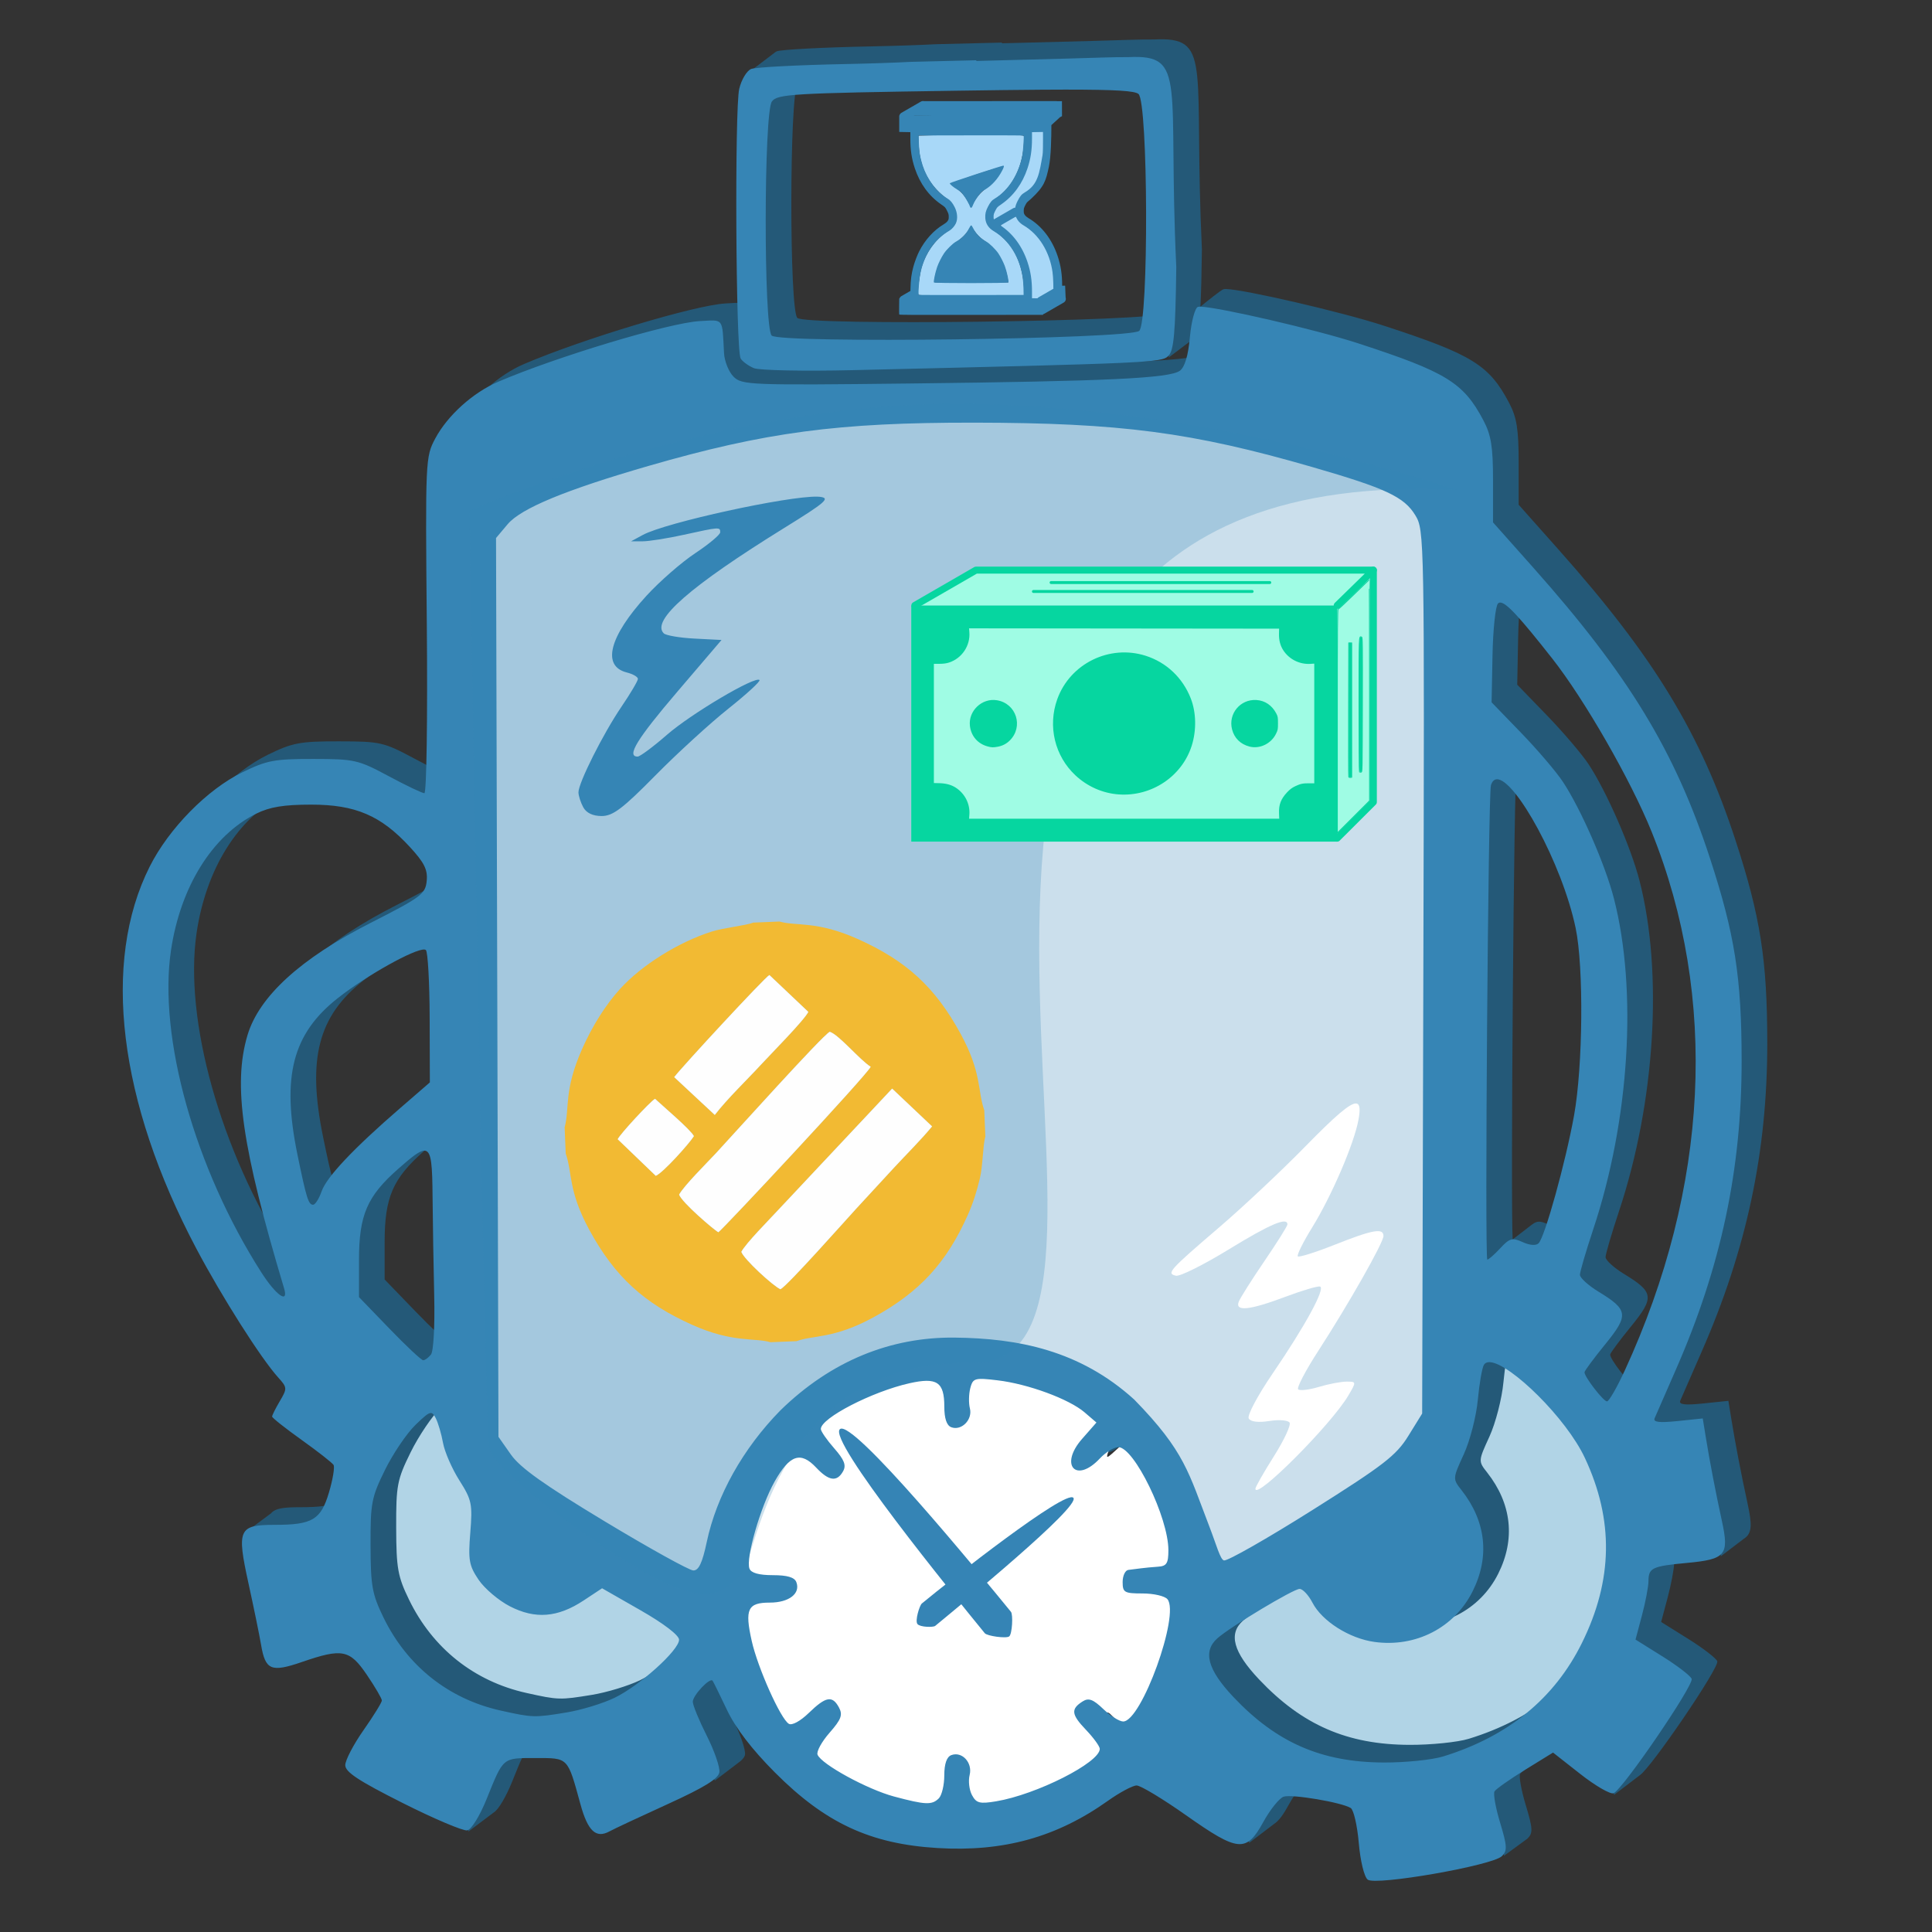 <?xml version="1.0" encoding="UTF-8" standalone="no"?>
<svg
   xmlns:dc="http://purl.org/dc/elements/1.1/"
   xmlns:cc="http://creativecommons.org/ns#"
   xmlns:rdf="http://www.w3.org/1999/02/22-rdf-syntax-ns#"
   xmlns:svg="http://www.w3.org/2000/svg"
   xmlns="http://www.w3.org/2000/svg"
   xmlns:sodipodi="http://sodipodi.sourceforge.net/DTD/sodipodi-0.dtd"
   xmlns:inkscape="http://www.inkscape.org/namespaces/inkscape"
   width="64mm"
   height="64mm"
   viewBox="0 0 64 64"
   version="1.1"
   id="svg923"
   sodipodi:docname="MONEY-BUSD.svg"
   inkscape:version="1.0.1 (3bc2e813f5, 2020-09-07)"
   inkscape:export-filename="bnb_busd.png"
   inkscape:export-xdpi="136.95"
   inkscape:export-ydpi="136.95">
  <rect x="0" y="0" width="64" height="64" fill="#333333" stroke="none"/>
  <defs
     id="defs917" />
  <sodipodi:namedview
     id="base"
     pagecolor="#ffffff"
     bordercolor="#666666"
     borderopacity="1.0"
     inkscape:pageopacity="0.0"
     inkscape:pageshadow="2"
     inkscape:zoom="0.7"
     inkscape:cx="136.45084"
     inkscape:cy="34.396831"
     inkscape:document-units="mm"
     inkscape:current-layer="layer1"
     inkscape:document-rotation="0"
     showgrid="false"
     inkscape:window-width="1346"
     inkscape:window-height="1016"
     inkscape:window-x="50"
     inkscape:window-y="27"
     inkscape:window-maximized="0"
     borderlayer="true"
     inkscape:pagecheckerboard="true" />
  <g
     inkscape:label="Capa 1"
     inkscape:groupmode="layer"
     id="layer1">
    <g
       id="g8013"
       transform="matrix(0.205,0,0,0.205,-112.532,11.365)"
       style="display:inline">
      <path
         id="path7541-5"
         style="opacity:1;fill:#b1d4e6;fill-opacity:1;stroke:#b1d4e6;stroke-width:2.343;stroke-linecap:round;stroke-linejoin:round;stroke-miterlimit:4;stroke-dasharray:none;stroke-opacity:1"
         d="m 789.757,164.677 c -0.133,-0.006 -0.234,0.021 -0.3,0.087 -0.169,0.169 -0.752,2.918 -1.295,6.109 -0.543,3.191 -1.528,7.023 -2.188,8.516 -1.536,3.472 -1.521,3.711 0.432,6.791 4.021,6.341 3.461,13.345 -1.506,18.855 -6.259,6.943 -16.875,6.648 -23.156,-0.642 l -2.539,-2.947 -2.485,1.261 c -5.69,2.889 -11.175,6.819 -11.539,8.268 -1.312,5.228 10.894,15.385 20.745,17.263 5.572,1.062 13.503,0.568 18.444,-1.15 11.198,-3.894 19.32,-12.509 22.658,-24.031 3.234,-11.166 0.288,-22.206 -8.411,-31.521 -3.312,-3.546 -7.572,-6.799 -8.859,-6.859 z m -171.069,8.701 c -0.453,-0.038 -1.105,0.597 -2.642,2.307 -1.387,1.543 -3.388,4.532 -4.447,6.643 -1.919,3.826 -1.925,3.861 -1.925,11.695 0,7.813 0.011,7.88 1.919,11.766 3.414,6.954 9.982,12.338 17.799,14.59 3.777,1.088 11.851,0.671 16.142,-0.834 3.754,-1.316 9.936,-5.69 11.992,-8.485 l 1.347,-1.83 -1.337,-1.082 c -0.735,-0.595 -3.483,-2.351 -6.107,-3.9 l -4.77,-2.817 -1.683,1.006 c -5.713,3.414 -8.775,3.884 -12.946,1.99 -3.018,-1.371 -6.198,-4.602 -6.85,-6.96 -0.286,-1.038 -0.396,-3.636 -0.243,-5.774 0.264,-3.684 0.16,-4.122 -1.986,-8.39 -1.245,-2.476 -2.435,-5.417 -2.644,-6.534 -0.21,-1.118 -0.687,-2.45 -1.061,-2.961 -0.188,-0.257 -0.353,-0.413 -0.558,-0.431 z"
         sodipodi:nodetypes="scsssscccssssssssssssssccccccsssssss" />
      <path
         id="path7696-9"
         style="fill:#245978;fill-opacity:1;stroke:none;stroke-width:0.265px;stroke-linecap:butt;stroke-linejoin:miter;stroke-opacity:1"
         d="m 736.294,-49.089 c -0.274,0.004 -0.56,0.014 -0.859,0.029 -2.467,-0.023 -5.697,0.125 -9.918,0.235 l -14.676,0.383 -0.005,-0.114 -10.624,0.26 c -2.695,0.141 -6.461,0.272 -10.577,0.355 -7.641,0.153 -14.469,0.509 -15.176,0.794 -0.059,0.024 -0.12,0.059 -0.181,0.098 l -0.003,-0.002 -0.042,0.032 c -0.032,0.023 -0.065,0.047 -0.098,0.074 l -3.891,2.955 c 0,0 1.601,0.45 1.642,0.484 0.013,0.011 0.277,-0.059 0.598,-0.149 -0.695,4.615 -0.496,42.046 0.278,43.299 0.299,0.485 1.26,1.184 2.133,1.552 0.873,0.363 8.068,0.511 15.993,0.325 29.825,-0.703 41.809,-0.999 46.894,-1.379 l 0.015,2.183 3.825,-2.892 c 0.052,-0.036 0.101,-0.072 0.146,-0.111 l 0.243,-0.183 -0.026,-0.041 c 0.418,-0.52 0.683,-1.601 0.859,-3.965 l 0.701,1.342 c 0,0 0.907,-0.149 1.813,-0.308 -6.2e-4,0.007 -0.001,0.013 -0.002,0.02 -0.271,2.992 -0.825,4.851 -1.624,5.435 -1.666,1.218 -11.632,1.69 -43.486,2.057 -26.042,0.3 -27.283,0.25 -28.634,-1.101 -0.777,-0.777 -1.469,-2.495 -1.538,-3.816 -0.305,-5.792 0.012,-5.373 -3.915,-5.164 -4.886,0.26 -23.107,5.741 -32.567,9.796 -4.091,1.754 -8.181,5.439 -10.17,9.156 -1.596,2.982 -1.617,3.416 -1.376,30.182 0.135,14.963 -0.041,27.155 -0.393,27.155 -0.351,0 -2.959,-1.245 -5.79,-2.765 -4.906,-2.632 -5.479,-2.761 -12.168,-2.769 -6.269,-0.01 -7.491,0.223 -11.451,2.155 -5.673,2.768 -11.869,9.07 -14.969,15.222 -7.796,15.471 -5.052,37.978 7.536,61.761 4.127,7.798 10.448,17.747 13.223,20.814 1.459,1.612 1.469,1.769 0.266,3.806 -0.69,1.169 -1.253,2.296 -1.253,2.503 0,0.207 2.145,1.904 4.767,3.774 2.621,1.871 4.943,3.691 5.16,4.041 0.216,0.35 -0.115,2.351 -0.739,4.451 -1.313,4.42 -2.676,5.232 -8.777,5.232 -2.525,0 -4.013,0.135 -4.736,0.996 l -4.031,2.998 c 0,0 2.164,1.052 3.791,1.755 0.18,1.041 0.429,2.251 0.747,3.7 0.866,3.949 1.78,8.413 2.034,9.923 0.692,4.114 1.62,4.507 6.593,2.796 6.553,-2.255 7.731,-2.018 10.526,2.106 1.321,1.948 2.4,3.795 2.4,4.109 10e-6,0.313 -1.329,2.468 -2.954,4.785 -1.626,2.318 -2.959,4.867 -2.959,5.664 0,1.116 2.138,2.523 9.268,6.111 3.208,1.615 6.255,3 8.238,3.774 l -2.091,1.841 0.353,1.846 4.169,-3.139 c 0.714,-0.48 1.913,-2.498 2.893,-4.926 2.765,-6.849 2.531,-6.652 7.897,-6.652 5.379,0 5.17,-0.214 7.288,7.495 1.185,4.314 2.514,5.545 4.691,4.348 0.695,-0.382 4.92,-2.362 9.39,-4.397 1.2,-0.546 2.216,-1.029 3.132,-1.478 l 0.372,0.511 3.53,-2.684 c 0.842,-0.593 1.259,-1.071 1.324,-1.486 0.125,-0.792 -0.791,-3.454 -2.034,-5.916 -1.243,-2.462 -2.259,-4.935 -2.259,-5.493 0,-1.023 2.765,-3.961 3.197,-3.397 0.128,0.167 1.178,2.302 2.336,4.74 1.389,2.924 4.014,6.349 7.708,10.058 8.163,8.197 15.437,11.584 26.293,12.24 10.659,0.645 19.26,-1.739 27.552,-7.635 1.912,-1.359 3.999,-2.472 4.636,-2.472 0.637,0 4.223,2.161 7.969,4.803 3.244,2.287 5.431,3.712 7.052,4.324 l -2.047,0.914 1.084,2.063 3.983,-3.026 0.002,-0.007 c 0.84,-0.534 1.556,-1.594 2.415,-3.154 1.117,-2.03 2.604,-3.88 3.301,-4.108 1.334,-0.438 9.358,0.919 10.833,1.831 0.473,0.293 1.06,2.836 1.304,5.651 0.252,2.913 0.872,5.465 1.439,5.922 0.941,0.759 11.614,-0.87 17.659,-2.376 l 0.223,1.368 3.582,-2.622 c 0.087,-0.053 0.16,-0.105 0.211,-0.155 0.907,-0.881 0.872,-1.62 -0.275,-5.407 -0.731,-2.412 -1.138,-4.694 -0.902,-5.074 0.235,-0.381 2.461,-1.949 4.943,-3.481 l 4.51,-2.783 4.415,3.468 c 1.379,1.084 2.741,1.989 3.766,2.544 l -2.612,3.2 0.164,0.45 4.143,-3.15 -0.002,-10e-4 c 1.799,-1.153 12.901,-17.44 12.522,-18.426 -0.188,-0.489 -2.304,-2.116 -4.704,-3.616 l -4.366,-2.729 1.042,-3.915 c 0.573,-2.152 1.045,-4.639 1.051,-5.529 0.011,-2.148 0.579,-2.415 6.255,-2.945 0.401,-0.037 0.777,-0.076 1.133,-0.115 l 0.156,1.892 3.716,-2.826 c 1.399,-0.849 1.327,-2.407 0.616,-5.679 -1.054,-4.852 -1.97,-9.624 -2.639,-13.743 l -0.465,-2.873 -4.072,0.424 c -2.987,0.308 -3.975,0.183 -3.703,-0.46 0.204,-0.482 1.74,-3.995 3.414,-7.811 7.31,-16.659 10.653,-32.378 10.644,-49.962 C 834.504,99.645 833.41,92.678 829.379,80.342 823.738,63.081 816.219,50.724 800.821,33.41 l -6.48,-7.288 v -6.765 c 0,-5.448 -0.301,-7.338 -1.552,-9.71 -3.228,-6.118 -5.987,-7.813 -20.246,-12.461 -6.87,-2.24 -22.577,-5.854 -25.491,-5.921 v 5.027e-4 c -0.194,0 -0.332,0.01 -0.406,0.035 -0.009,0.003 -0.018,0.012 -0.027,0.017 -3e-5,-1.058e-4 -0.002,-0.008 -0.002,-0.008 -0.364,0.099 -2.806,2.075 -3.707,2.81 0.12,-2.125 0.192,-5.084 0.245,-9.254 -1.357,-28.918 1.641,-34.089 -6.862,-33.954 z m -11.012,5.277 c 8.295,0 11.172,0.211 11.763,0.701 1.577,1.309 1.675,36.993 0.113,38.29 -1.612,1.337 -58.153,2.055 -59.384,0.753 -1.305,-1.382 -1.276,-36.035 0.036,-37.83 0.877,-1.199 3.334,-1.342 29.527,-1.732 5.649,-0.084 10.275,-0.141 14.049,-0.166 1.415,-0.01 2.711,-0.015 3.896,-0.016 z m -14.811,53.816 h 5.2e-4 c 23.704,0.035 35.186,1.542 54.684,7.18 11.843,3.425 14.801,4.809 16.611,7.762 1.487,2.427 1.501,3.181 1.313,73.816 l -0.19,71.363 -2.241,3.622 c -1.951,3.155 -3.942,4.696 -15.493,11.974 -7.29,4.594 -13.718,8.254 -14.287,8.14 -0.606,-0.122 -1.222,-2.513 -2.372,-5.493 -3.337,-8.646 -3.921,-12.095 -12.141,-20.509 -8.781,-7.961 -18.776,-9.9 -29.031,-10.006 -10.255,-0.106 -19.905,3.706 -28.156,11.776 -6.04,6.164 -10.298,13.764 -11.884,21.257 -0.714,3.37 -1.299,4.613 -2.169,4.596 -0.656,-0.011 -7.103,-3.584 -14.328,-7.942 -9.777,-5.898 -13.652,-8.657 -15.149,-10.788 l -2.011,-2.864 -0.194,-72.621 -0.198,-72.621 1.876,-2.228 c 2.157,-2.563 9.359,-5.544 22.754,-9.417 18.881,-5.46 30.66,-7.03 52.609,-6.995 z m -25.329,11.956 v 0.005 c -4.7,-0.133 -24.484,4.168 -28.205,6.192 l -1.885,1.024 h 1.849 c 1.016,0 4.006,-0.469 6.648,-1.051 5.816,-1.279 5.912,-1.287 5.912,-0.41 0,0.385 -1.817,1.906 -4.041,3.382 -2.223,1.476 -5.767,4.568 -7.874,6.873 -6.026,6.593 -7.255,11.376 -3.184,12.398 0.989,0.249 1.799,0.716 1.799,1.037 0,0.321 -1.207,2.363 -2.684,4.537 -2.946,4.338 -6.922,12.257 -6.923,13.792 0,0.535 0.346,1.618 0.767,2.404 0.496,0.926 1.543,1.429 2.981,1.429 1.813,0 3.399,-1.197 8.659,-6.535 3.54,-3.593 8.858,-8.46 11.816,-10.815 2.959,-2.356 5.224,-4.437 5.033,-4.627 -0.69,-0.69 -11.05,5.441 -14.973,8.862 -2.214,1.93 -4.34,3.509 -4.723,3.509 -1.848,0 -0.095,-2.858 6.432,-10.5 l 7.126,-8.344 -4.357,-0.225 c -2.395,-0.124 -4.633,-0.505 -4.979,-0.847 -2.079,-2.067 4.264,-7.617 19.47,-17.03 6.759,-4.184 7.498,-4.831 5.741,-5.033 -0.119,-0.014 -0.255,-0.023 -0.407,-0.027 z m 110.353,17.116 v 5.29e-4 c 0.977,-0.014 3.171,2.382 8.385,9.007 5.258,6.681 12.743,19.726 16.092,28.039 10.799,26.813 9.271,57.452 -4.342,87.049 -1.262,2.743 -2.555,4.988 -2.873,4.988 -0.586,0 -3.635,-3.945 -3.635,-4.704 0,-0.226 1.503,-2.256 3.342,-4.514 3.845,-4.72 3.738,-5.572 -1.069,-8.502 -1.658,-1.01 -3.013,-2.242 -3.013,-2.733 0,-0.491 0.975,-3.818 2.165,-7.397 5.847,-17.583 7.15,-38.552 3.324,-53.43 -1.399,-5.441 -5.336,-14.442 -8.244,-18.843 -1.074,-1.626 -4.108,-5.18 -6.738,-7.897 l -4.78,-4.939 0.148,-7.618 c 0.083,-4.189 0.482,-7.95 0.888,-8.357 0.095,-0.095 0.212,-0.147 0.352,-0.149 z m -0.545,28.558 c 2.941,-0.147 10.533,13.511 12.741,24.048 1.319,6.297 1.181,22.313 -0.261,30.294 -1.362,7.535 -4.711,19.608 -5.724,20.633 -0.411,0.416 -1.414,0.344 -2.575,-0.185 -1.234,-0.562 -1.795,-0.642 -2.607,0.003 l -0.004,-0.01 -3.151,2.428 c -0.342,-5.648 0.203,-74.898 0.634,-76.255 0.201,-0.634 0.528,-0.935 0.948,-0.956 z m -191.57,4.095 c 7.139,0 11.247,1.763 15.902,6.814 2.363,2.564 2.929,3.698 2.747,5.516 -0.212,2.123 -0.876,2.618 -9.097,6.796 -11.286,5.737 -18.004,11.876 -19.867,18.148 -2.368,7.974 -0.9,18.116 5.913,40.866 0.787,2.628 -1.285,1.178 -3.689,-2.584 -10.72,-16.779 -16.662,-37.972 -14.581,-52.006 1.525,-10.287 6.702,-18.586 13.778,-22.094 2.184,-1.083 4.45,-1.457 8.894,-1.457 z m 18.284,23.416 c 0.106,0.01 0.186,0.037 0.235,0.086 0.316,0.315 0.591,5.253 0.609,10.977 l 0.032,10.41 -4.803,4.158 c -7.583,6.564 -11.877,11.118 -12.691,13.453 -0.414,1.187 -1.031,2.155 -1.371,2.155 -0.754,0 -1.083,-1.052 -2.535,-8.127 -2.586,-12.604 -0.793,-19.518 6.558,-25.288 4.727,-3.71 12.384,-7.954 13.967,-7.825 z m -0.004,32.498 c 0.053,5e-4 0.104,0 0.153,0.016 1.008,0.207 1.12,2.46 1.164,7.437 0.037,4.166 0.155,11.396 0.266,16.07 0.113,4.788 -0.114,8.901 -0.523,9.422 -0.4,0.508 -0.969,0.925 -1.258,0.925 -0.29,0 -2.739,-2.296 -5.448,-5.101 l -4.925,-5.101 v -6.012 c 0,-7.258 1.308,-10.288 6.355,-14.73 2.121,-1.867 3.418,-2.931 4.217,-2.924 z m 172.068,34.173 c 0.055,-2.9e-4 0.112,-1.8e-4 0.171,0.01 3.3,0.289 12.259,9.013 15.284,15.479 4.693,10.028 4.539,19.74 -0.474,29.883 -4.439,8.982 -11.934,15.113 -22.428,18.347 -1.792,0.552 -6.115,0.996 -9.607,0.979 -10.038,-0.038 -17.307,-3.201 -24.278,-10.571 -4.195,-4.436 -4.995,-7.394 -2.575,-9.521 2.137,-1.878 12.266,-7.961 13.259,-7.961 0.508,0 1.444,0.999 2.075,2.22 1.547,2.992 5.968,5.794 10.022,6.35 6.675,0.915 12.907,-2.291 15.852,-8.159 2.811,-5.599 2.187,-11.322 -1.786,-16.372 -1.439,-1.829 -1.439,-1.844 0.37,-5.796 0.999,-2.181 2.017,-6.123 2.264,-8.772 0.247,-2.646 0.691,-5.202 0.988,-5.683 0.181,-0.292 0.475,-0.429 0.862,-0.431 z m -82.208,2.711 v 5.3e-4 c 0.165,0 0.35,-4e-4 0.557,0.01 0.552,0.028 1.261,0.109 2.183,0.217 4.925,0.579 11.57,3.023 14.081,5.182 l 1.912,1.641 -2.323,2.648 c -3.714,4.23 -0.977,7.259 2.864,3.17 0.954,-1.016 2.298,-1.844 2.986,-1.844 2.566,0 8.1,11.373 8.1,16.651 0,2.129 -0.282,2.579 -1.665,2.67 -0.915,0.06 -2.159,0.183 -2.769,0.261 -0.61,0.083 -1.526,0.196 -2.034,0.257 -0.508,0.06 -0.924,0.941 -0.924,1.957 0,1.689 0.276,1.85 3.234,1.85 1.779,0 3.583,0.416 4.005,0.924 2.053,2.474 -4.2,19.763 -7.148,19.763 -0.614,0 -2.061,-0.905 -3.216,-2.011 -1.642,-1.573 -2.368,-1.844 -3.324,-1.241 -1.957,1.235 -1.859,2.108 0.519,4.596 1.229,1.286 2.237,2.673 2.237,3.081 0,2.214 -10.234,7.389 -16.755,8.474 -2.652,0.441 -3.198,0.3 -3.896,-1.006 -0.448,-0.835 -0.618,-2.294 -0.379,-3.247 0.502,-2 -1.237,-3.874 -2.977,-3.207 -0.729,0.28 -1.119,1.411 -1.119,3.257 0,1.557 -0.396,3.233 -0.884,3.721 -1.107,1.107 -2.151,1.064 -7.242,-0.298 -4.318,-1.155 -11.744,-5.216 -12.353,-6.756 -0.201,-0.507 0.673,-2.103 1.939,-3.546 1.884,-2.145 2.16,-2.887 1.529,-4.068 -1.069,-1.998 -2.116,-1.814 -4.871,0.857 -1.39,1.347 -2.734,2.076 -3.247,1.76 -1.339,-0.828 -5.016,-9.045 -5.985,-13.377 -1.153,-5.151 -0.66,-6.202 2.922,-6.202 3.099,0 4.995,-1.465 4.285,-3.315 -0.296,-0.772 -1.469,-1.118 -3.797,-1.118 -2.234,0 -3.508,-0.355 -3.775,-1.051 -0.636,-1.658 1.782,-10.03 4.072,-14.094 2.426,-4.304 4.203,-4.901 6.693,-2.25 2.061,2.194 3.371,2.377 4.361,0.609 0.544,-0.971 0.203,-1.846 -1.443,-3.721 -1.183,-1.348 -2.152,-2.747 -2.152,-3.112 0,-1.763 8.287,-6.04 14.32,-7.392 4.457,-0.999 5.634,-0.208 5.634,3.788 0,1.897 0.38,3.033 1.114,3.315 1.647,0.632 3.479,-1.207 3.022,-3.031 -0.216,-0.855 -0.185,-2.333 0.063,-3.284 0.278,-1.062 0.491,-1.463 1.648,-1.49 z m -88.822,5.51 c 0.029,1e-4 0.057,3.4e-4 0.085,0.01 0.264,0.05 0.453,0.332 0.699,0.808 0.391,0.755 0.924,2.561 1.186,4.014 0.262,1.452 1.45,4.177 2.643,6.057 2.002,3.158 2.137,3.805 1.764,8.447 -0.358,4.441 -0.201,5.323 1.34,7.608 0.959,1.422 3.239,3.359 5.065,4.298 4.099,2.11 7.735,1.815 11.929,-0.96 l 2.963,-1.958 6.22,3.558 c 3.752,2.148 6.218,4.035 6.219,4.754 0.002,1.691 -6.38,7.435 -10.441,9.395 -1.884,0.909 -5.379,1.973 -7.762,2.363 -5.185,0.849 -5.436,0.845 -10.612,-0.306 -8.435,-1.875 -15.148,-7.212 -18.964,-15.073 -1.818,-3.743 -2.057,-5.065 -2.075,-11.623 -0.021,-6.854 0.152,-7.759 2.336,-12.195 1.297,-2.635 3.512,-5.907 4.921,-7.271 1.387,-1.343 2.046,-1.926 2.486,-1.924 z m 56.855,14.518 c -0.069,8e-4 -0.128,0.01 -0.178,0.022 -0.266,0.073 -0.268,0.328 -0.14,0.712 0.257,0.772 14.029,8.924 24.878,14.73 2.191,1.172 4.441,2.133 5.002,2.133 0.925,0 13.502,-10.97 16.741,-14.603 2.859,-3.207 -0.398,-2.14 -8.818,2.895 -4.83,2.889 -9.614,5.259 -10.63,5.276 -1.016,0.014 -7.258,-2.521 -13.873,-5.637 -8.612,-4.056 -11.942,-5.539 -12.982,-5.528 z" />
      <path
         style="fill:#cbdfec;fill-opacity:1;stroke:none;stroke-width:0.277px;stroke-linecap:butt;stroke-linejoin:miter;stroke-opacity:1"
         d="m 624.81,27.109 c 0,0 39.959,-17.781 80.43,-17.288 40.471,0.493 79.012,13.9 79.012,13.9 0,0 3.471,146.132 2.055,149.778 -1.416,3.646 -28.596,25.226 -32.714,26.298 -4.117,1.072 -7.079,-0.674 -8.978,-4.102 -1.899,-3.428 -4.221,-29.631 -37.377,-30.887 -33.157,-1.256 -35.895,31.301 -38.47,34.077 -2.575,2.776 -4.977,4.714 -12.034,1.649 -7.057,-3.065 -27.986,-17.648 -28.751,-22.106 -0.766,-4.458 -3.172,-151.32 -3.172,-151.32 z"
         id="path7548-3-6"
         sodipodi:nodetypes="cscsssssssc" />
      <path
         style="opacity:1;fill:#ffffff;fill-opacity:1;stroke:none;stroke-width:5.214;stroke-linecap:round;stroke-linejoin:round;stroke-miterlimit:4;stroke-dasharray:none;stroke-opacity:1"
         d="m 695.922,238.345 c -4.553,-1.12 -14.505,-6.525 -14.505,-7.878 0,-0.346 -2.103,-4.984 -0.936,-6.625 1.619,-2.278 3.183,-0.987 2.808,-2.006 -0.734,-1.998 -0.532,0.166 -3.148,2.201 -1.268,0.986 -3.055,0.537 -3.446,0.763 -1.641,0.949 -7.024,-11.59 -7.196,-16.763 -0.11,-3.316 -0.15,-4.758 1.311,-4.911 3.475,-0.365 6.224,-0.195 6.61,-1.41 0.592,-1.866 -1.742,-1.822 -4.495,-1.822 -3.041,0 -3.851,-2.138 -3.851,-3.704 0,-0.663 0.833,-3.805 1.85,-6.982 1.918,-5.987 4.859,-10.903 6.522,-10.903 2.071,-1.442 6.341,3.572 6.946,3.43 -6.729,-6.204 -5.386,-6.878 -1.124,-10.339 16.658,-6.567 28.116,-12.735 44.38,-1.706 l 2.604,1.887 -0.678,2.605 c -1.771,6.806 -3.439,7.417 1.751,2.86 2.663,-2.338 3.778,-0.951 6.681,3.324 2.403,3.539 4.492,8.971 4.956,12.888 0.392,3.309 0.945,4.758 -3.902,5.451 -2.926,0.419 -3.635,-0.893 -3.635,1.211 0,1.944 0.454,1.253 2.126,1.4 1.018,0.089 2.516,1.233 3.664,1.422 l 2.087,0.343 -0.314,3.814 c -0.383,4.657 -3.679,13.431 -6.037,16.07 l -1.723,1.929 -3.693,-1.198 c -3.198,-1.038 -3.091,-3.29 -4.319,-2.061 -1.186,1.186 0.296,1.378 2.598,4.187 1.188,1.45 0.982,3.825 0.982,4.182 0,1.987 -12.835,8.058 -18.209,8.612 -9.161,0.241 -7.885,-0.876 -10.307,-0.563 -0.732,0.732 -3.967,0.882 -6.357,0.294 z"
         id="path7545-3"
         sodipodi:nodetypes="sssssssssssscccccsssssssscsscssssccss" />
      <path
         id="path7443-7"
         style="fill:#3685b5;fill-opacity:1;stroke-width:0.739"
         d="m 731.293,-46.207 c -2.467,-0.023 -5.697,0.125 -9.918,0.235 l -14.676,0.384 -0.005,-0.114 -10.625,0.26 c -2.695,0.141 -6.461,0.272 -10.577,0.354 -7.641,0.153 -14.469,0.51 -15.176,0.794 -0.707,0.284 -1.575,1.729 -1.926,3.211 -0.752,3.176 -0.561,42.3 0.23,43.58 0.299,0.485 1.26,1.185 2.133,1.552 0.873,0.363 8.068,0.511 15.993,0.324 48.207,-1.136 49.857,-1.207 50.986,-2.296 0.891,-0.859 1.143,-3.678 1.281,-14.36 -1.4,-29.851 1.839,-34.398 -7.721,-33.925 z m -10.153,5.248 c 8.295,0 11.172,0.211 11.763,0.701 1.577,1.309 1.675,36.994 0.113,38.291 -1.612,1.337 -58.153,2.055 -59.384,0.753 -1.305,-1.382 -1.276,-36.036 0.036,-37.83 0.877,-1.199 3.334,-1.342 29.528,-1.732 5.649,-0.084 10.274,-0.141 14.049,-0.167 1.415,-0.01 2.711,-0.015 3.896,-0.016 z m 21.77,35.077 c -0.194,0 -0.332,0.01 -0.406,0.035 -0.483,0.185 -1.063,2.384 -1.29,4.884 -0.271,2.992 -0.825,4.851 -1.623,5.435 -1.666,1.218 -11.632,1.69 -43.486,2.057 -26.042,0.3 -27.283,0.251 -28.634,-1.101 -0.777,-0.777 -1.469,-2.495 -1.538,-3.816 -0.305,-5.792 0.012,-5.373 -3.915,-5.164 -4.886,0.26 -23.107,5.741 -32.567,9.796 -4.091,1.754 -8.181,5.439 -10.17,9.155 -1.596,2.982 -1.617,3.416 -1.375,30.181 0.135,14.963 -0.041,27.155 -0.393,27.155 -0.351,0 -2.959,-1.245 -5.791,-2.765 -4.906,-2.632 -5.479,-2.761 -12.168,-2.769 -6.269,-0.01 -7.491,0.223 -11.451,2.155 -5.673,2.768 -11.869,9.07 -14.969,15.222 -7.796,15.471 -5.052,37.978 7.536,61.761 4.127,7.798 10.448,17.747 13.224,20.814 1.459,1.612 1.469,1.77 0.266,3.807 -0.69,1.169 -1.253,2.296 -1.253,2.503 0,0.206 2.145,1.904 4.767,3.774 2.621,1.871 4.943,3.691 5.16,4.041 0.216,0.35 -0.115,2.351 -0.739,4.452 -1.313,4.42 -2.676,5.231 -8.777,5.231 -5.83,0 -6.145,0.713 -4.23,9.449 0.866,3.949 1.78,8.413 2.034,9.923 0.692,4.114 1.62,4.507 6.593,2.796 6.553,-2.255 7.731,-2.018 10.527,2.106 1.321,1.948 2.4,3.795 2.4,4.109 2e-5,0.313 -1.329,2.468 -2.954,4.785 -1.626,2.317 -2.959,4.867 -2.959,5.664 0,1.116 2.138,2.523 9.268,6.111 5.096,2.564 9.797,4.557 10.445,4.429 0.663,-0.131 2.026,-2.332 3.116,-5.033 2.765,-6.849 2.531,-6.652 7.897,-6.652 5.379,0 5.17,-0.214 7.288,7.495 1.185,4.314 2.514,5.545 4.69,4.348 0.695,-0.382 4.92,-2.362 9.39,-4.397 5.865,-2.67 8.193,-4.098 8.357,-5.137 0.125,-0.792 -0.791,-3.455 -2.034,-5.917 -1.243,-2.462 -2.259,-4.935 -2.259,-5.493 0,-1.022 2.766,-3.961 3.198,-3.396 0.128,0.167 1.178,2.302 2.336,4.74 1.389,2.924 4.014,6.348 7.708,10.057 8.163,8.197 15.437,11.584 26.293,12.24 10.659,0.645 19.259,-1.74 27.552,-7.636 1.912,-1.359 3.999,-2.472 4.636,-2.472 0.637,0 4.223,2.161 7.969,4.803 8.467,5.97 9.751,6.086 12.489,1.114 1.117,-2.03 2.604,-3.88 3.301,-4.109 1.334,-0.438 9.358,0.919 10.833,1.831 0.473,0.293 1.06,2.836 1.304,5.651 0.252,2.913 0.872,5.465 1.439,5.922 1.265,1.02 20.118,-2.272 21.675,-3.784 0.907,-0.881 0.872,-1.62 -0.275,-5.408 -0.731,-2.412 -1.138,-4.694 -0.902,-5.074 0.235,-0.381 2.461,-1.949 4.943,-3.481 l 4.51,-2.783 4.415,3.468 c 2.428,1.907 4.839,3.302 5.358,3.103 1.454,-0.558 13.01,-17.481 12.624,-18.487 -0.188,-0.489 -2.304,-2.116 -4.704,-3.617 l -4.366,-2.728 1.042,-3.915 c 0.573,-2.152 1.046,-4.639 1.051,-5.529 0.011,-2.148 0.579,-2.415 6.255,-2.945 6.222,-0.581 6.804,-1.277 5.62,-6.729 -1.054,-4.852 -1.97,-9.624 -2.639,-13.742 l -0.465,-2.873 -4.072,0.424 c -2.987,0.308 -3.974,0.183 -3.703,-0.46 0.204,-0.482 1.74,-3.995 3.414,-7.812 7.31,-16.659 10.653,-32.378 10.644,-49.962 -0.008,-13.463 -1.102,-20.43 -5.133,-32.765 -5.641,-17.262 -13.159,-29.618 -28.558,-46.932 l -6.481,-7.288 v -6.765 c 0,-5.448 -0.3,-7.339 -1.551,-9.71 C 785.419,6.382 782.66,4.688 768.401,0.039 761.531,-2.201 745.824,-5.814 742.91,-5.882 Z M 706.329,12.857 h 5.3e-4 c 23.704,0.035 35.187,1.542 54.684,7.18 11.843,3.425 14.801,4.809 16.611,7.762 1.487,2.427 1.501,3.181 1.312,73.816 l -0.19,71.363 -2.241,3.622 c -1.951,3.155 -3.942,4.696 -15.492,11.974 -7.29,4.594 -13.718,8.255 -14.287,8.14 -0.606,-0.122 -1.222,-2.513 -2.373,-5.493 -3.337,-8.646 -3.921,-12.096 -12.141,-20.509 -8.781,-7.961 -18.776,-9.9 -29.031,-10.006 -10.255,-0.106 -19.904,3.706 -28.156,11.776 -6.04,6.164 -10.298,13.764 -11.884,21.256 -0.714,3.37 -1.299,4.613 -2.169,4.596 -0.656,-0.011 -7.103,-3.584 -14.329,-7.942 -9.777,-5.898 -13.652,-8.656 -15.149,-10.788 l -2.011,-2.864 -0.194,-72.621 -0.198,-72.621 1.876,-2.228 c 2.157,-2.563 9.359,-5.544 22.753,-9.417 18.881,-5.46 30.66,-7.03 52.609,-6.995 z m -25.329,11.961 c -4.7,-0.133 -24.484,4.168 -28.205,6.192 l -1.886,1.024 h 1.849 c 1.016,0 4.006,-0.47 6.648,-1.051 5.816,-1.28 5.912,-1.287 5.912,-0.41 0,0.385 -1.818,1.907 -4.041,3.382 -2.223,1.476 -5.767,4.568 -7.874,6.873 -6.026,6.593 -7.255,11.376 -3.184,12.398 0.989,0.249 1.799,0.716 1.799,1.037 0,0.322 -1.207,2.363 -2.684,4.537 -2.946,4.338 -6.922,12.257 -6.923,13.792 0,0.535 0.346,1.618 0.767,2.404 0.496,0.926 1.543,1.429 2.981,1.429 1.813,0 3.399,-1.197 8.659,-6.535 3.54,-3.593 8.858,-8.46 11.816,-10.815 2.959,-2.356 5.224,-4.437 5.033,-4.628 -0.69,-0.69 -11.05,5.442 -14.973,8.863 -2.214,1.931 -4.339,3.509 -4.722,3.509 -1.848,0 -0.096,-2.858 6.431,-10.499 l 7.126,-8.344 -4.357,-0.225 c -2.395,-0.124 -4.633,-0.505 -4.979,-0.848 -2.079,-2.067 4.264,-7.617 19.47,-17.03 6.759,-4.184 7.498,-4.831 5.741,-5.033 -0.119,-0.014 -0.255,-0.023 -0.407,-0.027 z m 110.353,17.111 v 5e-4 c 0.977,-0.014 3.171,2.382 8.384,9.007 5.258,6.681 12.744,19.726 16.092,28.039 10.799,26.813 9.271,57.452 -4.343,87.049 -1.262,2.743 -2.554,4.988 -2.873,4.988 -0.586,0 -3.635,-3.946 -3.635,-4.704 0,-0.226 1.503,-2.256 3.342,-4.514 3.845,-4.72 3.738,-5.572 -1.069,-8.502 -1.658,-1.01 -3.012,-2.242 -3.012,-2.733 0,-0.491 0.974,-3.817 2.165,-7.397 5.847,-17.583 7.15,-38.552 3.324,-53.431 -1.399,-5.441 -5.336,-14.442 -8.244,-18.843 -1.074,-1.626 -4.108,-5.18 -6.738,-7.897 l -4.78,-4.939 0.148,-7.618 c 0.083,-4.189 0.482,-7.95 0.888,-8.357 0.095,-0.095 0.213,-0.147 0.352,-0.149 z m -0.545,28.558 c 2.941,-0.147 10.534,13.511 12.741,24.047 1.319,6.297 1.181,22.313 -0.262,30.294 -1.362,7.535 -4.711,19.608 -5.723,20.633 -0.411,0.416 -1.414,0.344 -2.575,-0.185 -1.675,-0.763 -2.109,-0.643 -3.617,0.983 -0.942,1.016 -1.886,1.845 -2.097,1.845 -0.437,0 0.138,-75.248 0.586,-76.662 0.201,-0.634 0.527,-0.935 0.947,-0.956 z m -191.57,4.095 c 7.139,0 11.247,1.764 15.903,6.814 2.363,2.564 2.929,3.697 2.746,5.516 -0.212,2.123 -0.876,2.618 -9.097,6.796 -11.286,5.737 -18.004,11.876 -19.867,18.149 -2.368,7.974 -0.901,18.116 5.912,40.866 0.787,2.628 -1.285,1.178 -3.689,-2.584 -10.72,-16.779 -16.662,-37.971 -14.581,-52.005 1.525,-10.287 6.702,-18.586 13.778,-22.095 2.184,-1.083 4.45,-1.457 8.893,-1.457 z m 18.284,23.416 c 0.106,0.01 0.186,0.037 0.235,0.086 0.316,0.315 0.591,5.253 0.609,10.977 l 0.031,10.409 -4.803,4.158 c -7.583,6.564 -11.877,11.118 -12.691,13.454 -0.414,1.187 -1.032,2.155 -1.371,2.155 -0.754,0 -1.083,-1.052 -2.535,-8.127 -2.586,-12.604 -0.793,-19.518 6.558,-25.288 4.727,-3.71 12.384,-7.953 13.967,-7.825 z m -0.004,32.498 c 0.053,6e-4 0.104,0 0.153,0.016 1.008,0.207 1.119,2.46 1.164,7.437 0.037,4.166 0.155,11.396 0.266,16.07 0.113,4.788 -0.114,8.901 -0.523,9.421 -0.4,0.508 -0.969,0.925 -1.258,0.925 -0.29,0 -2.739,-2.296 -5.448,-5.101 l -4.925,-5.101 v -6.012 c 0,-7.258 1.307,-10.287 6.354,-14.73 2.121,-1.867 3.417,-2.931 4.217,-2.925 z m 172.068,34.172 c 0.055,-3e-4 0.112,0 0.171,0.01 3.3,0.289 12.259,9.013 15.285,15.479 4.693,10.028 4.539,19.74 -0.474,29.884 -4.439,8.982 -11.935,15.113 -22.428,18.347 -1.792,0.552 -6.115,0.996 -9.606,0.979 -10.038,-0.038 -17.307,-3.201 -24.278,-10.572 -4.195,-4.436 -4.995,-7.394 -2.575,-9.521 2.137,-1.878 12.266,-7.96 13.259,-7.96 0.508,0 1.444,0.998 2.075,2.219 1.547,2.992 5.968,5.794 10.022,6.35 6.675,0.915 12.907,-2.291 15.852,-8.159 2.811,-5.599 2.187,-11.321 -1.786,-16.371 -1.439,-1.829 -1.439,-1.844 0.37,-5.795 0.999,-2.181 2.017,-6.124 2.264,-8.772 0.247,-2.646 0.691,-5.202 0.987,-5.683 0.181,-0.292 0.475,-0.429 0.862,-0.431 z m -82.208,2.712 c 0.165,0 0.35,-3e-4 0.557,0.01 0.552,0.028 1.261,0.108 2.183,0.217 4.925,0.579 11.57,3.023 14.081,5.182 l 1.912,1.641 -2.323,2.648 c -3.714,4.23 -0.977,7.259 2.864,3.17 0.954,-1.016 2.298,-1.844 2.986,-1.844 2.566,0 8.1,11.373 8.1,16.651 0,2.129 -0.282,2.579 -1.665,2.67 -0.915,0.06 -2.159,0.183 -2.769,0.262 -0.61,0.083 -1.526,0.196 -2.034,0.257 -0.508,0.06 -0.925,0.941 -0.925,1.957 0,1.689 0.276,1.849 3.234,1.849 1.779,0 3.583,0.416 4.005,0.925 2.053,2.474 -4.201,19.763 -7.149,19.763 -0.614,0 -2.061,-0.905 -3.216,-2.011 -1.642,-1.573 -2.368,-1.843 -3.324,-1.24 -1.957,1.235 -1.858,2.108 0.519,4.596 1.229,1.287 2.237,2.673 2.237,3.081 0,2.214 -10.234,7.389 -16.755,8.474 -2.652,0.441 -3.198,0.3 -3.896,-1.005 -0.448,-0.835 -0.618,-2.294 -0.379,-3.247 0.502,-2 -1.237,-3.874 -2.977,-3.207 -0.729,0.28 -1.119,1.411 -1.119,3.257 0,1.557 -0.396,3.233 -0.884,3.721 -1.107,1.107 -2.152,1.064 -7.243,-0.298 -4.318,-1.155 -11.744,-5.216 -12.353,-6.756 -0.201,-0.507 0.673,-2.103 1.939,-3.545 1.884,-2.145 2.161,-2.887 1.529,-4.068 -1.069,-1.998 -2.115,-1.814 -4.871,0.857 -1.39,1.347 -2.734,2.076 -3.247,1.759 -1.339,-0.828 -5.016,-9.045 -5.985,-13.377 -1.153,-5.151 -0.66,-6.202 2.922,-6.202 3.099,0 4.994,-1.465 4.285,-3.315 -0.296,-0.772 -1.469,-1.119 -3.797,-1.119 -2.234,0 -3.508,-0.354 -3.775,-1.051 -0.636,-1.658 1.782,-10.03 4.072,-14.094 2.426,-4.304 4.203,-4.901 6.693,-2.25 2.061,2.194 3.371,2.377 4.361,0.609 0.544,-0.971 0.203,-1.846 -1.443,-3.721 -1.183,-1.348 -2.152,-2.747 -2.152,-3.112 0,-1.763 8.287,-6.04 14.319,-7.392 4.457,-0.999 5.634,-0.208 5.634,3.788 0,1.897 0.38,3.033 1.114,3.315 1.647,0.632 3.479,-1.207 3.022,-3.031 -0.216,-0.855 -0.185,-2.333 0.063,-3.284 0.278,-1.062 0.491,-1.463 1.648,-1.49 z m -88.823,5.509 c 0.029,10e-5 0.058,0 0.085,0.01 0.264,0.05 0.453,0.332 0.699,0.808 0.391,0.755 0.924,2.562 1.186,4.014 0.262,1.452 1.451,4.177 2.643,6.057 2.002,3.158 2.137,3.805 1.764,8.447 -0.358,4.441 -0.201,5.323 1.34,7.609 0.959,1.422 3.239,3.358 5.065,4.298 4.099,2.11 7.735,1.815 11.929,-0.96 l 2.963,-1.958 6.22,3.558 c 3.752,2.148 6.218,4.035 6.219,4.754 0.002,1.691 -6.38,7.434 -10.441,9.394 -1.884,0.909 -5.378,1.973 -7.762,2.363 -5.185,0.85 -5.436,0.844 -10.612,-0.307 -8.435,-1.875 -15.148,-7.212 -18.964,-15.073 -1.818,-3.743 -2.057,-5.064 -2.075,-11.622 -0.021,-6.854 0.152,-7.76 2.336,-12.195 1.297,-2.635 3.512,-5.906 4.921,-7.271 1.387,-1.343 2.046,-1.926 2.486,-1.925 z"
         sodipodi:nodetypes="ccccccsccccsccccccccccccsccscccccccscccccscssccsscssscssccscsccssssccssssscccsccccccscccccscccccccccsccsscsccccssscsccccccccccscccccscscscccsssccscccccsccccccssscsscsscccsccccsccsccscccsscccssccccssccsscccccsccscccccccscscsccscsccccsccccccsscccsscsccssscccscscssccsssscssscscscccssccccccscccccccscccsccsc" />
      <path
         style="fill:#3685b5;fill-opacity:0.255;stroke:none;stroke-width:0.277px;stroke-linecap:butt;stroke-linejoin:miter;stroke-opacity:1"
         d="m 624.81,27.109 c 0,0 39.959,-17.781 80.43,-17.288 40.471,0.493 79.012,13.9 79.012,13.9 -111.35,-5.402 -42.452,138.559 -77.014,141.088 -33.157,-1.256 -35.895,31.301 -38.47,34.077 -2.575,2.776 -4.977,4.714 -12.034,1.649 -7.057,-3.065 -27.986,-17.648 -28.751,-22.106 -0.766,-4.458 -3.172,-151.32 -3.172,-151.32 z"
         id="path7548-3"
         sodipodi:nodetypes="csccsssc" />
      <path
         id="path7443-9-8"
         style="fill:#ffffff;fill-opacity:1;stroke-width:0.739"
         d="m 768.114,122.876 c -0.983,-0.13 -3.463,2.05 -8.267,6.959 -3.816,3.9 -10.098,9.799 -13.959,13.106 -8.043,6.89 -8.515,7.419 -6.918,7.766 0.643,0.14 4.477,-1.772 8.52,-4.248 6.701,-4.108 9.485,-5.289 9.485,-4.037 0,0.256 -1.676,2.924 -3.725,5.931 -2.049,3.007 -3.915,5.959 -4.145,6.558 -0.623,1.623 1.767,1.372 7.509,-0.789 2.743,-1.032 5.278,-1.783 5.633,-1.664 0.893,0.298 -2.416,6.365 -7.654,14.04 -2.453,3.595 -4.162,6.811 -3.87,7.284 0.33,0.535 1.563,0.681 3.342,0.397 1.55,-0.248 3.018,-0.127 3.261,0.266 0.243,0.393 -0.898,2.841 -2.539,5.439 -1.641,2.598 -2.986,4.956 -2.986,5.245 0,1.911 12.242,-10.364 15.005,-15.046 1.323,-2.245 1.32,-2.264 -0.284,-2.264 -0.89,0 -2.905,0.386 -4.479,0.857 -1.574,0.475 -3.075,0.646 -3.333,0.388 -0.258,-0.258 1.205,-3.055 3.252,-6.215 4.889,-7.549 10.531,-17.492 10.531,-18.563 0,-1.335 -1.743,-1.022 -7.834,1.398 -3.11,1.236 -5.815,2.087 -6.007,1.894 -0.193,-0.193 0.849,-2.291 2.314,-4.663 3.153,-5.109 6.77,-13.516 7.487,-17.4 0.304,-1.651 0.252,-2.56 -0.338,-2.638 z"
         sodipodi:nodetypes="ssssssscscsssssssssssssccss" />
      <g
         id="g1109-4-0-3-8-0-6-1-5"
         transform="matrix(0.102,0,0,0.102,638.739,2.561)"
         style="font-style:normal;font-variant:normal;font-weight:bold;font-stretch:normal;font-size:12.784px;line-height:0.8;font-family:Waree;-inkscape-font-specification:'Waree Bold';letter-spacing:-1.529px;display:inline;fill:#3685b5;fill-opacity:1;stroke:none;stroke-width:0.32">
        <path
           style="fill:#3685b5;fill-opacity:1;stroke:#3685b5;stroke-width:4;stroke-linecap:round;stroke-linejoin:round;stroke-miterlimit:4;stroke-dasharray:none;stroke-opacity:1"
           d="m 566.231,-385.639 c 0,-0.161 6.783,-2.779 10.522,-4.904 l 6.798,-3.865 h 95.757 95.757 l -5.226,4.126 -5.226,4.126 -97.329,0.032 c -53.531,0.018 -101.053,0.647 -101.053,0.486 z"
           id="path1097-7-8-1-2-70-6-7-1"
           sodipodi:nodetypes="sscccccss" />
        <path
           style="fill:#a8d8f8;fill-opacity:1;stroke:#a8d8f8;stroke-width:3;stroke-linecap:round;stroke-linejoin:round;stroke-miterlimit:4;stroke-dasharray:none;stroke-opacity:1"
           d="m 754.859,-109.807 c -0.991,-24.726 -4.651,-40.922 -13.322,-58.95 -7.224,-15.02 -18.983,-29.873 -30.507,-38.534 -2.752,-2.068 -4.998,-3.939 -4.992,-4.158 0.016,-0.546 21.495,-12.871 22.43,-12.871 0.413,0 1.153,0.883 1.645,1.962 1.892,4.153 5.068,7.26 12.467,12.196 14.195,9.471 24.573,21.102 32.49,36.416 8.128,15.722 11.697,30.048 12.351,49.589 l 0.431,12.851 -10.485,5.992 c -5.767,3.296 -11.388,6.613 -12.492,7.371 -1.277,0.877 -3.365,1.378 -5.745,1.378 h -3.739 z"
           id="path1101-8-8-8-5-1-2-0-0" />
        <path
           style="fill:#a8d8f8;fill-opacity:1;stroke:#a8d8f8;stroke-width:3;stroke-linecap:round;stroke-linejoin:round;stroke-miterlimit:4;stroke-dasharray:none;stroke-opacity:1"
           d="m 693.931,-225.269 c 0,-2.409 0.814,-4.983 2.835,-8.962 2.633,-5.186 3.421,-6.023 11.071,-11.766 4.53,-3.401 10.088,-7.993 12.351,-10.206 6.946,-6.791 15.752,-19.2 20.556,-28.966 9.406,-19.12 13.085,-34.928 14.118,-60.669 l 0.523,-13.04 h 8.316 8.316 l -0.45,17.576 c -0.387,15.107 -0.765,19.236 -2.695,29.398 -3.034,15.978 -4.259,20.267 -8.083,28.302 -3.787,7.958 -8.509,13.216 -16.729,18.632 -2.94,1.937 -6.346,4.735 -7.568,6.217 -2.601,3.155 -7.631,13.046 -8.276,16.275 -0.262,1.309 -1.069,2.437 -1.941,2.714 -0.821,0.261 -7.918,4.191 -15.771,8.734 -7.853,4.543 -14.795,8.459 -15.426,8.701 -0.92,0.353 -1.147,-0.228 -1.147,-2.939 z"
           id="path1099-4-5-9-3-0-1-6-8" />
        <path
           style="fill:#a8d8f8;fill-opacity:1;stroke:#a8d8f8;stroke-width:3;stroke-linecap:round;stroke-linejoin:round;stroke-miterlimit:4;stroke-dasharray:none;stroke-opacity:1"
           d="m 575.787,-102.814 c -1.453,-2.409 2.195,-31.894 5.191,-41.955 6.816,-22.891 21.028,-42.872 39.336,-55.304 12.41,-8.427 15.699,-13.637 15.699,-24.867 0,-13.308 -4.889,-21.887 -18.477,-32.421 -25.099,-19.458 -39.02,-46.609 -40.823,-79.62 l -0.837,-15.319 45.187,-1.133 c 45.372,-1.138 117.819,-0.423 119.42,1.178 0.471,0.471 0.123,8.146 -0.773,17.054 -3.47,34.48 -18.578,62.7 -42.294,79.001 -11.116,7.641 -17.306,18.563 -17.306,30.539 0,11.306 3.527,17.296 14.445,24.534 28.004,18.565 42.783,46.691 45.702,86.974 l 0.904,12.473 h -82.345 c -45.29,0 -82.653,-0.51 -83.029,-1.134 z m 141.83,-23.435 c -4.641,-28.127 -17.396,-48.387 -40.406,-64.177 -3.875,-2.659 -9.553,-8.612 -12.619,-13.229 -3.066,-4.617 -6.14,-8.395 -6.833,-8.395 -0.692,0 -2.31,2.032 -3.594,4.515 -3.708,7.171 -11.184,14.914 -20.52,21.254 -4.752,3.227 -11.158,8.784 -14.235,12.349 -10.373,12.017 -20.439,36.352 -20.439,49.412 v 4.695 h 59.853 59.853 z m -55.728,-117.929 c 5.379,-10.49 11.601,-17.922 20.833,-24.883 5.286,-3.985 12.166,-10.307 15.29,-14.049 6.08,-7.284 13.987,-22.035 12.57,-23.452 -1.846,-1.846 -86.165,26.213 -86.361,28.739 -0.064,0.829 2.903,3.717 6.593,6.42 10.799,7.908 15.814,13.431 20.956,23.078 2.656,4.984 5.453,9.061 6.214,9.061 0.761,0 2.518,-2.211 3.904,-4.914 z"
           id="path1095-5-0-6-4-1-9-0-7" />
        <path
           id="path861-0-9-4-9-3-6-8-6"
           style="fill:#3685b5;fill-opacity:1;stroke-width:0.618"
           d="m 581.765,-408.615 c -1.139,0.021 -2.253,0.329 -3.242,0.895 -0.48,0.212 -0.911,0.463 -1.294,0.746 l -29.593,17.084 c -1.697,0.98 -2.81,2.583 -3.217,4.354 h -0.239 v 12.972 12.972 l 8.802,0.171 8.803,0.172 v 10.418 c 0,17.964 2.105,31.83 7.115,46.864 8.139,24.423 22.297,43.808 41.787,57.215 6.29,4.326 6.421,4.467 9.127,9.788 2.44,4.798 2.749,5.872 2.78,9.668 0.031,3.778 -0.179,4.573 -1.819,6.901 -1.196,1.698 -3.478,3.59 -6.438,5.336 -15.363,9.064 -29.491,24.701 -38.645,42.772 -3.03,5.982 -7.097,16.72 -8.995,23.75 -3.308,12.251 -4.371,20.328 -4.74,36.016 l -0.066,2.796 -14.251,8.228 c -1.47,0.849 -2.501,2.166 -3.015,3.653 l -0.444,0.009 -0.168,12.337 c -0.092,6.785 -0.031,12.693 0.136,13.128 0.246,0.64 22.063,0.761 114.133,0.635 l 113.83,-0.156 v -0.915 c 0.61,-0.149 1.209,-0.385 1.78,-0.714 l 30.862,-17.816 c 2.855,-1.648 4.057,-5.059 3.028,-8.065 l -0.768,-18.661 -4.721,0.082 c -8.2e-4,-18.017 -2.111,-31.889 -7.16,-47.041 -8.821,-26.47 -25.258,-47.804 -46.367,-60.152 -2.197,-1.285 -4.442,-3.232 -5.51,-4.752 -1.617,-2.301 -1.807,-3.013 -1.807,-6.676 0,-3.743 0.263,-4.646 2.746,-9.529 1.365,-2.684 2.221,-3.791 3.445,-4.906 1.225,-1.115 2.844,-2.241 5.652,-4.863 20.883,-19.497 23.24,-28.362 28.033,-50.856 3.319,-15.579 3.894,-46.677 3.895,-64.941 v -0.734 l 13.166,-12.055 c 0.148,-0.135 0.287,-0.277 0.42,-0.422 l 3.256,-1.683 -0.086,-23.701 -7.427,-0.034 c -0.474,-0.102 -0.965,-0.159 -1.47,-0.159 l -209.707,0.062 c -0.507,-0.122 -1.043,-0.19 -1.608,-0.191 z m 194.12,14.099 -11.486,8.979 H 658.146 567.226 l 15.454,-8.922 z m -3.98,34.927 c 0.035,2.925 0.059,6.072 0.066,9.288 0.014,5.837 -0.024,11.818 -0.131,16.711 -0.107,4.893 -0.292,8.727 -0.547,10.166 -2.639,14.92 -4.425,26.768 -8.217,36.424 -3.792,9.656 -9.568,17.129 -20.262,23.383 -4.839,2.83 -7.182,5.671 -11.17,13.529 -1.994,3.93 -3.15,7.125 -3.676,10.475 -0.014,1.7e-4 -0.028,-7.8e-4 -0.042,-5.2e-4 -1.149,0.021 -2.273,0.333 -3.267,0.908 l -30.598,17.666 c -0.326,-1.022 -0.398,-2.187 -0.398,-4.189 0,-3.759 0.293,-4.779 2.78,-9.669 2.747,-5.401 2.856,-5.518 9.161,-9.856 19.491,-13.406 33.648,-32.791 41.787,-57.215 5.012,-15.039 7.114,-29.005 7.115,-47.262 l 5.3e-4,-10.021 8.802,-0.172 z m -69.076,5.341 c 33.97,0.003 38.245,0.213 38.503,0.887 0.568,1.48 -0.915,23.887 -1.979,29.903 -5.276,29.831 -22.372,56.914 -43.861,69.481 -4.8,2.807 -7.069,5.56 -11.049,13.403 -3.305,6.513 -4.294,10.926 -3.916,17.467 0.505,8.726 5.111,15.851 13.362,20.671 24.446,14.277 41.65,42.239 46.057,74.854 0.523,3.871 1.025,11.347 1.115,16.612 l 0.163,9.575 -82.821,0.157 c -38.34,0.072 -70.85,0.002 -80.348,-0.158 l 0.141,-0.081 -1.97,0.041 c -0.61,-0.019 -1.037,-0.038 -1.057,-0.059 -0.341,-0.341 -0.462,-2.284 -0.426,-5.087 l 0.22,-5.717 c 0.435,-7.374 1.435,-16.794 2.59,-22.541 6.15,-30.614 22.417,-54.739 46.083,-68.342 3.728,-2.143 8.08,-7.029 10.192,-11.442 3.3,-6.897 2.614,-17.006 -1.744,-25.704 -3.52,-7.026 -6.85,-11.053 -11.277,-13.643 -17.102,-10.002 -32.124,-29.965 -39.507,-52.501 -4.186,-12.778 -5.894,-23.497 -6.105,-38.297 l -0.132,-9.266 82.945,-0.157 c 18.873,-0.036 33.497,-0.058 44.82,-0.057 z m 6.122,48.056 c -2.181,-0.059 -84.314,26.897 -84.656,27.784 -0.492,1.273 5.31,6.186 11.832,10.016 4.766,2.799 6.016,3.92 9.724,8.719 3.863,4.999 9.681,15.351 10.583,18.831 0.221,0.854 0.833,1.39 1.587,1.39 0.939,0 1.618,-0.979 2.892,-4.169 2.14,-5.361 5.126,-10.331 9.962,-16.584 3.352,-4.334 4.636,-5.448 9.614,-8.339 10.286,-5.973 20.209,-17.066 26.906,-30.077 2.861,-5.559 3.265,-7.525 1.555,-7.571 z m 20.099,80.616 c 2.003,5.727 6.123,10.504 12.162,14.031 24.348,14.22 41.511,42.096 45.906,74.629 0.519,3.845 1.022,11.325 1.112,16.576 l 0.155,8.922 0.415,0.003 -23.722,13.697 c -0.782,0.451 -1.438,1.036 -1.961,1.707 l -8.61,-0.168 v -10.418 c 0,-17.998 -2.104,-31.828 -7.145,-46.953 -8.318,-24.961 -23.421,-45.331 -42.814,-57.88 z m -70.877,13.924 c -0.571,0.002 -1.998,2.048 -3.556,5.096 -4.467,8.742 -11.393,15.729 -20.66,20.844 -5.01,2.765 -14.738,12.34 -18.965,18.666 -3.95,5.912 -8.689,15.363 -10.773,21.484 -3.091,9.079 -5.9,22.442 -5.136,24.434 v 5.2e-4 c 0.522,1.36 117.609,1.344 118.131,-0.017 0.801,-2.088 -2.662,-17.734 -5.747,-25.962 -2.326,-6.203 -6.664,-14.692 -10.254,-20.066 -4.154,-6.219 -13.909,-15.797 -18.882,-18.54 -9.492,-5.236 -16.955,-12.855 -21.106,-21.547 -1.265,-2.65 -2.479,-4.395 -3.053,-4.394 z" />
        <g
           id="g1062-3-6-3-0-7-4-5-3"
           style="opacity:1"
           transform="translate(35.925,-182.254)" />
      </g>
      <g
         id="g943-8-5-57-4-1-5"
         transform="matrix(0.284,0,0,0.284,695.174,-0.908)"
         style="font-style:normal;font-variant:normal;font-weight:bold;font-stretch:normal;font-size:12.784px;line-height:0.8;font-family:Waree;-inkscape-font-specification:'Waree Bold';letter-spacing:-1.529px;display:inline;fill:#3685b5;fill-opacity:1;stroke:none;stroke-width:0.32">
        <g
           id="g2587-3-2-0"
           transform="translate(-44.708,100.574)">
          <path
             style="fill:#3685b5;fill-opacity:1;stroke:#3685b5;stroke-width:21.408;stroke-linecap:round;stroke-linejoin:round;stroke-miterlimit:4;stroke-dasharray:none;stroke-opacity:1"
             d="m 205.913,191.717 c 13.944,-8.45 30.407,-12.762 61.987,-30.943 l 57.419,-33.056 415.438,0.057 415.438,0.057 -34.199,33.515 -34.199,33.515 -437.233,10.338 c -241.522,5.711 -448.059,-5.185 -448.059,-5.185 z"
             id="path876-9-6-4-0-8-8"
             transform="scale(0.265)"
             sodipodi:nodetypes="cscccccssc" />
          <rect
             style="fill:#9ffce4;fill-opacity:1;stroke-width:2.402;stroke-linecap:round;stroke-linejoin:round"
             id="rect865-3-9-8-3-9-0"
             width="242.358"
             height="134.408"
             x="48.276"
             y="51.883" />
          <path
             style="fill:#06d6a0;fill-opacity:1;stroke-width:0.353"
             d="M 48.276,119.088 V 51.883 H 169.455 290.634 v 67.204 67.204 H 169.455 48.276 Z m 209.26,51.156 c -0.19,-4.986 1.045,-8.223 4.576,-11.998 1.602,-1.713 2.819,-2.624 4.673,-3.501 2.957,-1.398 4.381,-1.689 8.061,-1.65 l 2.736,0.029 V 119.064 85.004 l -2.147,0.138 c -6.237,0.402 -12.252,-2.633 -15.564,-7.852 -1.633,-2.573 -2.444,-5.725 -2.363,-9.179 l 0.07,-2.999 -88.206,-0.089 -88.206,-0.089 0.174,2.206 c 0.604,7.678 -4.272,14.919 -11.632,17.272 -1.522,0.487 -3.187,0.706 -5.379,0.71 l -3.175,0.005 2e-5,33.914 1e-5,33.914 2.999,0.071 c 3.861,0.091 6.918,0.918 9.45,2.554 5.194,3.357 8.18,9.242 7.749,15.271 l -0.171,2.389 88.236,7e-4 88.236,7.1e-4 -0.114,-2.997 z m -91.255,-10.819 c -9.112,-0.665 -17.772,-4.484 -24.573,-10.836 -11.789,-11.01 -15.848,-27.957 -10.368,-43.29 7.248,-20.28 29.672,-31.327 50.287,-24.773 11.825,3.759 21.091,12.515 25.688,24.274 3.108,7.95 3.319,18.108 0.559,26.859 -5.531,17.533 -22.904,29.131 -41.593,27.766 z M 91.749,132.123 c -5.645,-1.52 -9.395,-5.857 -10.089,-11.666 -1.016,-8.513 6.827,-15.99 15.336,-14.619 11.092,1.786 15.308,15.071 7.286,22.958 -1.882,1.85 -4.107,2.995 -6.784,3.49 -2.614,0.483 -3.436,0.46 -5.749,-0.163 z m 148.967,0.07 c -5.121,-1.327 -8.633,-4.788 -9.909,-9.765 -2.282,-8.901 4.7,-17.308 13.883,-16.717 4.863,0.313 8.838,3.011 11.282,7.658 0.876,1.665 0.967,2.19 0.969,5.549 0.002,3.48 -0.069,3.855 -1.153,6.058 -2.765,5.621 -9.251,8.727 -15.073,7.218 z"
             id="path863-6-4-5-0-3-4" />
          <path
             style="fill:#9ffce4;fill-opacity:1;stroke:#06d6a0;stroke-width:3.965;stroke-linecap:round;stroke-linejoin:round;stroke-miterlimit:4;stroke-dasharray:none;stroke-opacity:1"
             d="M 50.304,51.883 85.077,31.807 H 311.208 L 290.634,51.883"
             id="path871-1-8-9-9-6-1"
             sodipodi:nodetypes="cccc" />
          <path
             style="fill:none;fill-opacity:1;stroke:#06d6a0;stroke-width:3.965;stroke-linecap:round;stroke-linejoin:round;stroke-miterlimit:4;stroke-dasharray:none;stroke-opacity:1"
             d="M 311.208,31.807 V 163.801 L 290.634,184.332"
             id="path873-2-1-7-2-8-1"
             sodipodi:nodetypes="ccc" />
          <path
             style="fill:#9ffce4;fill-opacity:1;stroke:#06d6a0;stroke-width:1.665;stroke-linecap:round;stroke-linejoin:miter;stroke-miterlimit:4;stroke-dasharray:none;stroke-opacity:1"
             d="M 127.835,38.873 H 252.287"
             id="path880-9-2-5-5-0-3" />
          <path
             style="fill:#9ffce4;fill-opacity:1;stroke:#06d6a0;stroke-width:1.665;stroke-linecap:round;stroke-linejoin:miter;stroke-miterlimit:4;stroke-dasharray:none;stroke-opacity:1"
             d="M 117.785,43.953 H 242.238"
             id="path880-3-3-9-3-4-2-5" />
          <path
             style="fill:#9ffce4;fill-opacity:1;stroke:#06d6a0;stroke-width:1.801;stroke-linecap:round;stroke-linejoin:miter;stroke-miterlimit:4;stroke-dasharray:none;stroke-opacity:1"
             d="M 304.078,145.735 V 70.885"
             id="path880-6-1-3-8-0-1-9" />
          <path
             style="fill:#9ffce4;fill-opacity:1;stroke:#06d6a0;stroke-width:1.801;stroke-linecap:round;stroke-linejoin:miter;stroke-miterlimit:4;stroke-dasharray:none;stroke-opacity:1"
             d="M 298.034,148.79 V 73.941"
             id="path880-3-7-9-9-8-5-0-3" />
          <path
             style="fill:#9ffce4;fill-opacity:1;stroke:#06d6a0;stroke-width:0.049;stroke-linecap:round;stroke-linejoin:round;stroke-miterlimit:4;stroke-dasharray:none;stroke-opacity:1"
             d="m 179.112,53.938 c 0,-5.11 0.007,-6.021 0.044,-6.021 0.024,0 0.406,-0.355 0.849,-0.789 0.443,-0.434 0.814,-0.789 0.824,-0.789 0.011,0 0.019,2.674 0.019,5.943 v 5.943 l -0.868,0.868 -0.868,0.868 z m 0.773,-0.592 v -3.614 h -0.079 -0.079 l -0.008,3.583 c -0.004,1.971 -9.8e-4,3.602 0.008,3.625 0.009,0.023 0.048,0.037 0.087,0.032 l 0.071,-0.01 z m 0.576,-0.289 c 0.007,-3.321 0.004,-3.621 -0.043,-3.639 -0.142,-0.055 -0.138,-0.16 -0.138,3.642 0,1.974 0.01,3.6 0.022,3.612 0.012,0.012 0.051,0.018 0.087,0.013 0.064,-0.009 0.064,-0.012 0.072,-3.628 z"
             id="path2575-9-5-4"
             transform="matrix(10.575,0,0,10.575,-1603.405,-452.703)" />
        </g>
      </g>
      <g
         id="g1723-1"
         transform="matrix(0.396,0,0,0.396,680.625,113.386)"
         style="display:inline">
        <path
           class="fil0"
           d="m -30.032,84.512 c 1.667,-3.352 11.768,-13.514 14.994,-17.038 l 46.538,-49.577 16.292,15.418 c -4.659,5.64 -10.459,11.363 -15.591,16.906 -5.298,5.722 -10.048,10.893 -15.334,16.63 -4.327,4.697 -27.902,31.327 -30.933,32.916 -2.922,-1.254 -14.86,-12.176 -15.966,-15.254 z M -80.487,38.545 c 0.98,-2.127 13.195,-15.306 15.228,-16.494 2.951,2.774 14.489,12.542 15.867,15.226 -1.697,2.813 -12.598,15.019 -15.562,16.198 L -80.487,38.545 Z m 25.072,22.609 c 1.961,-3.669 11.655,-13.251 15.099,-16.975 7.499,-8.11 43.278,-47.896 46.36,-49.476 3.844,1.277 12.153,11.421 16.699,14.283 -1.814,3.706 -60.879,66.905 -62.151,67.514 -1.761,-0.894 -14.963,-12.218 -16.007,-15.345 z m -2.004,-47.943 c 3.087,-4.145 37.088,-40.858 38.833,-41.666 l 15.881,15.042 C -4.393,-9.978 -18.076,3.819 -21.752,7.821 -27.62,14.209 -35.744,21.958 -40.874,28.627 L -57.419,13.211 Z m -44.718,20.48 0.436,10.694 c 2.757,7.797 0.901,15.1 9.65,31.19 10.355,19.044 22.332,29.944 42.014,38.736 16.55,7.393 25.236,5.154 31.9,7.069 l 10.651,-0.434 c 6.634,-2.508 15.059,-0.851 31.218,-9.648 18.914,-10.297 29.961,-22.271 38.723,-42.025 2.101,-4.737 3.539,-9.308 4.817,-14.617 1.295,-5.382 1.167,-13.118 2.261,-17.254 l -0.436,-10.694 c -2.787,-7.881 -0.918,-15.158 -9.651,-31.188 C 49.025,-23.605 37.223,-34.321 17.402,-43.188 0.664,-50.675 -7.568,-48.302 -14.469,-50.286 l -10.651,0.434 c -3.363,1.271 -12.117,2.108 -17.021,3.667 -13.779,4.381 -28.693,13.817 -37.416,23.431 -5.709,6.292 -11.242,14.934 -15.499,24.578 -7.512,17.019 -4.987,23.946 -7.081,31.867 z"
           id="path862-5"
           style="clip-rule:evenodd;fill:#f3ba2f;fill-opacity:0.972;fill-rule:evenodd;stroke-width:0.036;image-rendering:optimizeQuality;shape-rendering:geometricPrecision;text-rendering:geometricPrecision" />
        <path
           class="fil1"
           d="m -55.415,61.153 c 1.044,3.126 14.246,14.451 16.007,15.345 1.272,-0.609 60.337,-63.807 62.151,-67.514 C 18.197,6.123 9.888,-4.022 6.043,-5.298 2.961,-3.718 -32.818,36.068 -40.316,44.178 c -3.444,3.724 -13.138,13.306 -15.099,16.975 z"
           id="path864-0"
           style="clip-rule:evenodd;fill:#fefefe;fill-opacity:1;fill-rule:evenodd;stroke-width:0.036;image-rendering:optimizeQuality;shape-rendering:geometricPrecision;text-rendering:geometricPrecision" />
        <path
           class="fil1"
           d="m -30.032,84.512 c 1.105,3.078 13.044,14.001 15.966,15.254 3.031,-1.588 26.606,-28.219 30.933,-32.916 5.286,-5.737 10.036,-10.908 15.334,-16.63 5.132,-5.543 10.931,-11.266 15.591,-16.906 l -16.292,-15.418 -46.538,49.577 c -3.226,3.525 -13.326,13.686 -14.994,17.038 z"
           id="path866-8"
           style="clip-rule:evenodd;fill:#fefefe;fill-opacity:1;fill-rule:evenodd;stroke-width:0.036;image-rendering:optimizeQuality;shape-rendering:geometricPrecision;text-rendering:geometricPrecision" />
        <path
           class="fil1"
           d="m -57.419,13.211 16.545,15.416 c 5.13,-6.669 13.253,-14.417 19.122,-20.806 3.676,-4.002 17.359,-17.799 19.046,-21.235 l -15.881,-15.042 c -1.745,0.808 -35.745,37.522 -38.833,41.666 z"
           id="path868-3"
           style="clip-rule:evenodd;fill:#fefefe;fill-opacity:1;fill-rule:evenodd;stroke-width:0.036;image-rendering:optimizeQuality;shape-rendering:geometricPrecision;text-rendering:geometricPrecision" />
        <path
           class="fil1"
           d="m -80.487,38.545 15.532,14.931 c 2.964,-1.179 13.865,-13.386 15.562,-16.198 -1.378,-2.684 -12.915,-12.452 -15.867,-15.226 -2.032,1.188 -14.248,14.366 -15.228,16.494 z"
           id="path870-5"
           style="clip-rule:evenodd;fill:#fefefe;fill-opacity:1;fill-rule:evenodd;stroke-width:0.036;image-rendering:optimizeQuality;shape-rendering:geometricPrecision;text-rendering:geometricPrecision" />
      </g>
      <path
         style="fill:#3584b5;fill-opacity:1;fill-rule:nonzero;stroke:none;stroke-width:0.275px;stroke-linecap:butt;stroke-linejoin:miter;stroke-opacity:1"
         d="m 697.194,207 c 0.441,0.511 2.553,0.548 2.865,0.29 3.821,-3.163 23.54,-19.289 22.327,-20.695 -1.212,-1.406 -19.903,13.284 -24.487,17.078 -0.374,0.309 -1.146,2.816 -0.705,3.326 z"
         id="path8019"
         sodipodi:nodetypes="zszsz" />
      <path
         style="fill:#3584b5;fill-opacity:1;fill-rule:nonzero;stroke:none;stroke-width:0.287px;stroke-linecap:butt;stroke-linejoin:miter;stroke-opacity:1"
         d="m 712.015,208.99 c 0.485,-0.376 0.65,-3.521 0.284,-3.969 -5.105,-6.25 -25.619,-31.278 -27.639,-29.521 -2.021,1.757 18.305,26.726 23.41,32.976 0.366,0.448 3.461,0.89 3.946,0.514 z"
         id="path8023"
         inkscape:transform-center-x="7.1073452"
         inkscape:transform-center-y="-8.9383025"
         sodipodi:nodetypes="zczsz" />
    </g>
  </g>
</svg>
